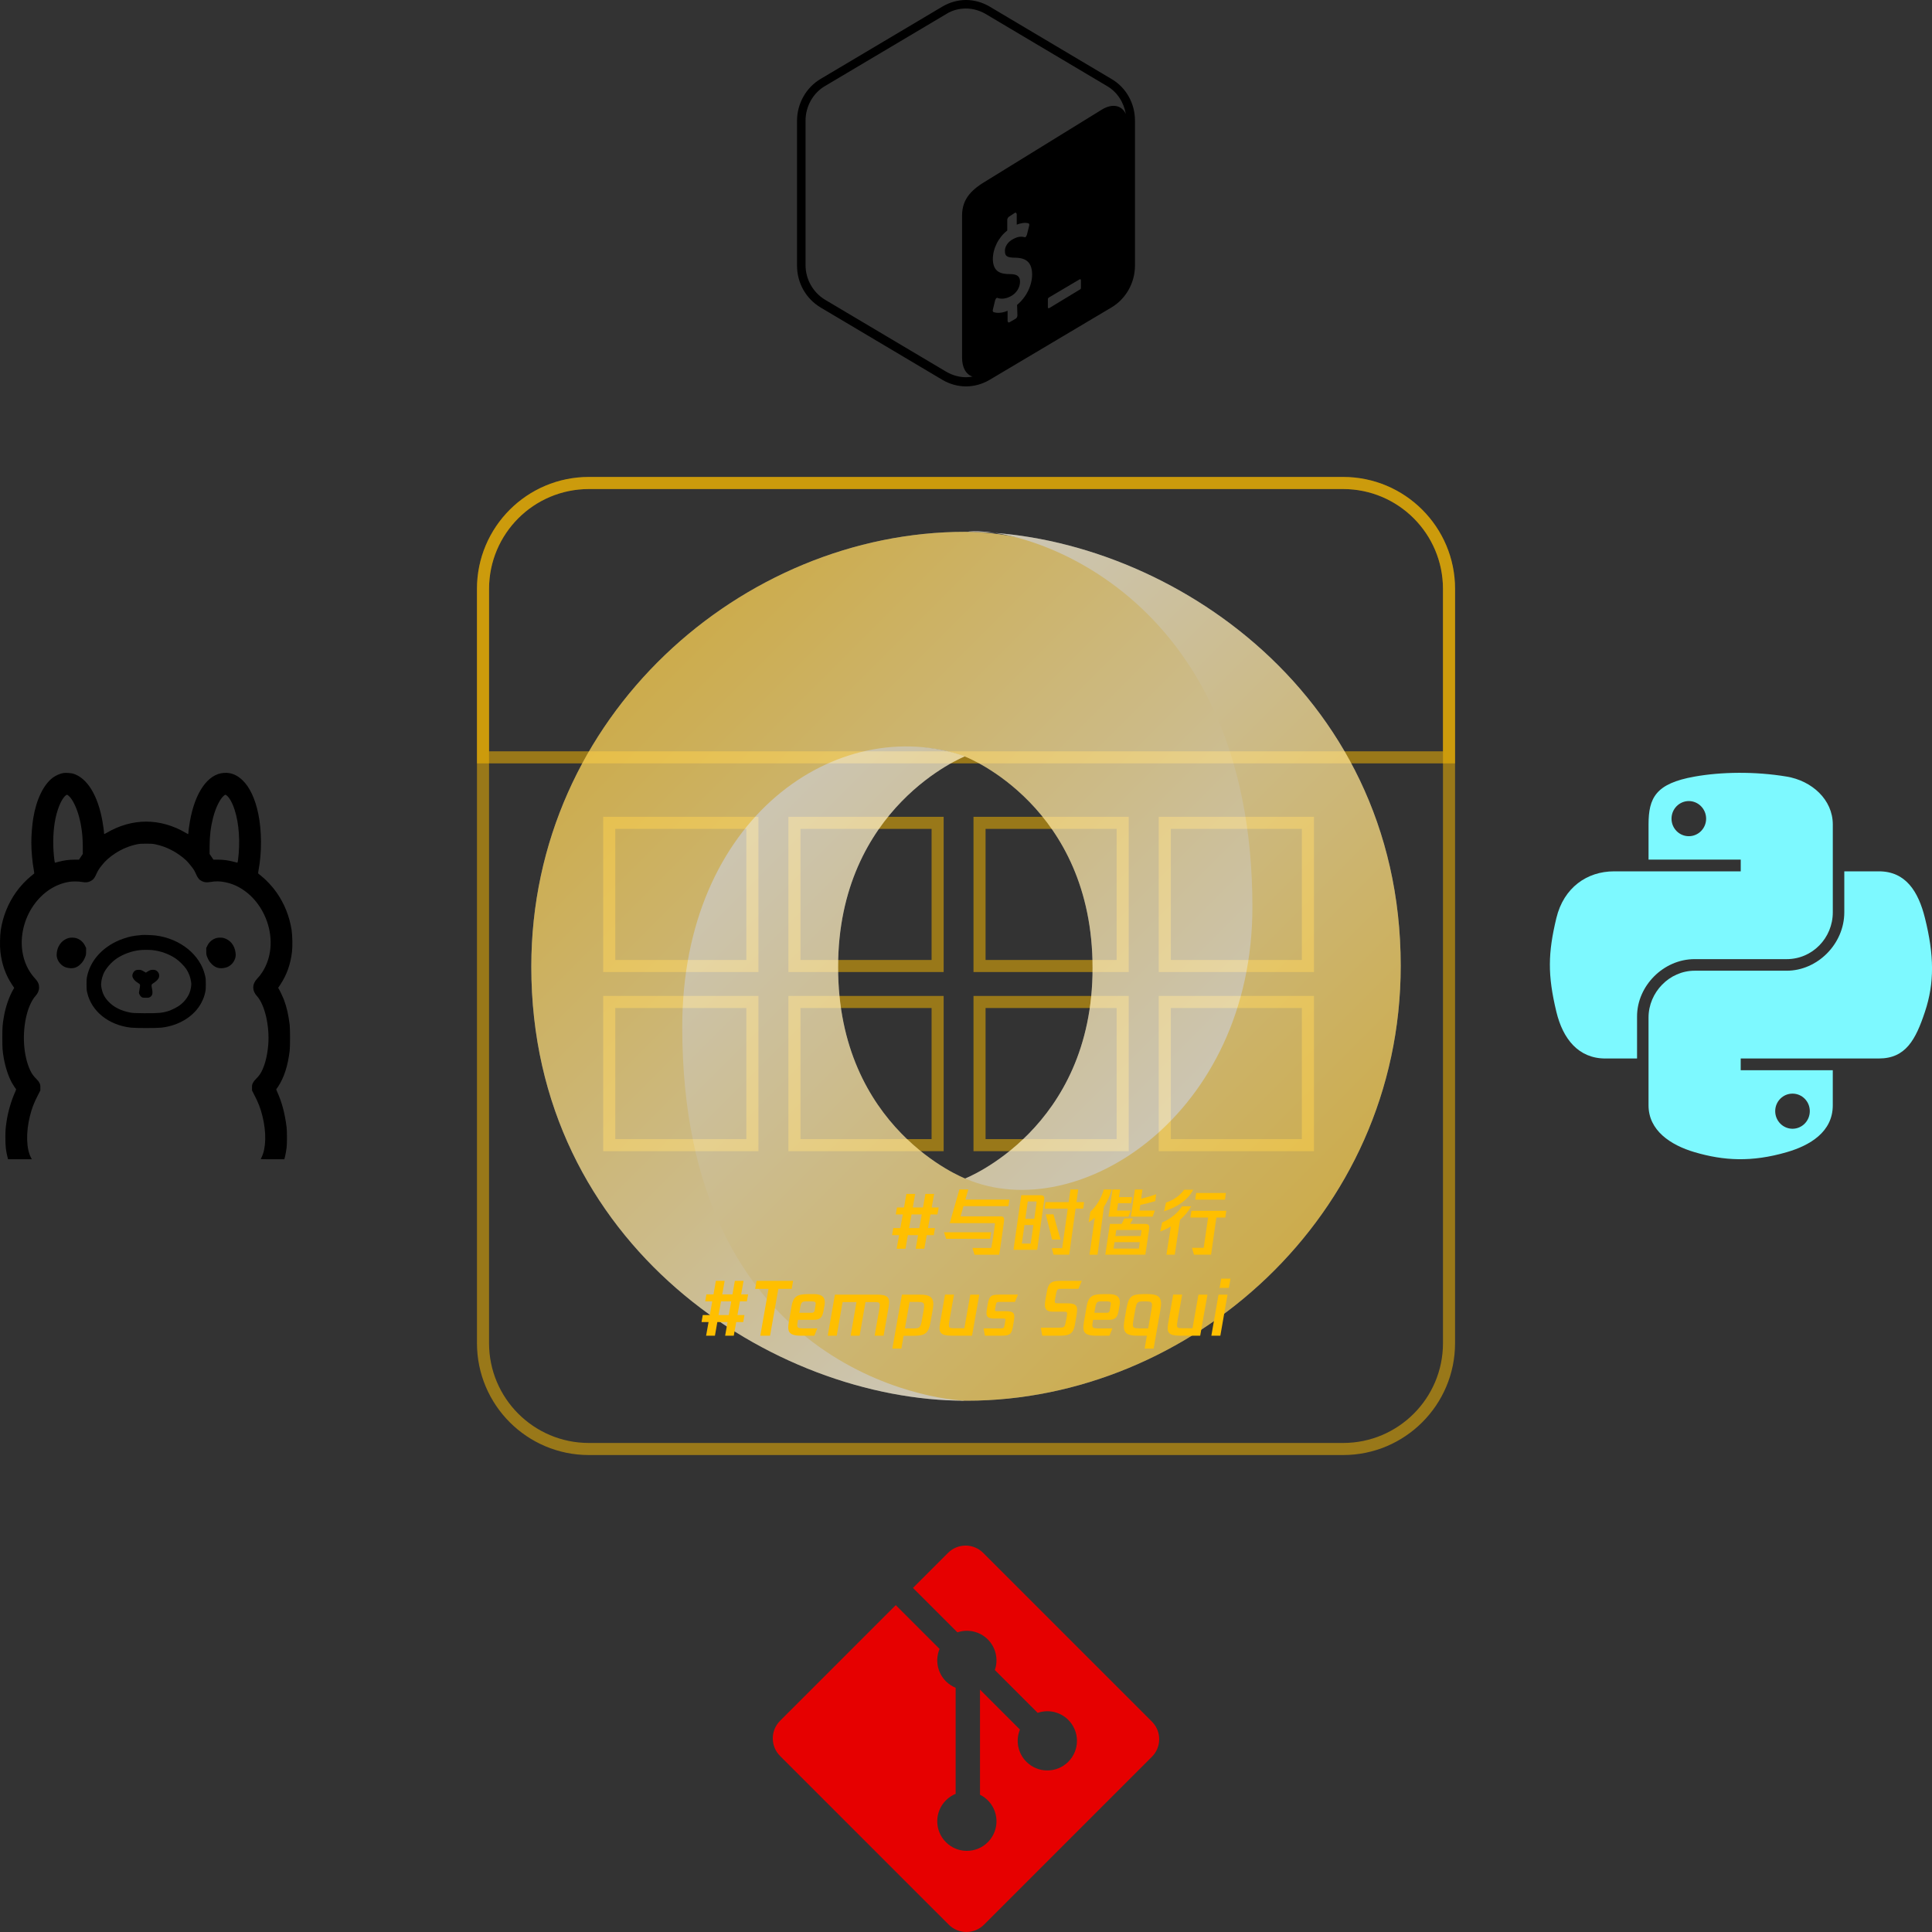<?xml version="1.0" encoding="UTF-8" standalone="no"?>
<!-- Generator: Adobe Illustrator 16.0.0, SVG Export Plug-In . SVG Version: 6.00 Build 0)  -->

<svg
   version="1.1"
   x="0px"
   y="0px"
   width="640"
   height="640"
   viewBox="0 0 640 640"
   enable-background="new 0 0 160 160"
   xml:space="preserve"
   id="svg270"
   sodipodi:docname="logo.svg"
   inkscape:version="1.2.2 (b0a8486541, 2022-12-01)"
   xmlns:inkscape="http://www.inkscape.org/namespaces/inkscape"
   xmlns:sodipodi="http://sodipodi.sourceforge.net/DTD/sodipodi-0.dtd"
   xmlns="http://www.w3.org/2000/svg"
   xmlns:svg="http://www.w3.org/2000/svg"><rect x="0" y="0" width="640" height="640" fill="#333333" stroke="none"/><defs
   id="defs274" /><sodipodi:namedview
   id="namedview272"
   pagecolor="#ffffff"
   bordercolor="#000000"
   borderopacity="0.25"
   inkscape:showpageshadow="2"
   inkscape:pageopacity="0.0"
   inkscape:pagecheckerboard="0"
   inkscape:deskcolor="#d1d1d1"
   showgrid="false"
   showguides="true"
   inkscape:zoom="1.475"
   inkscape:cx="294.57627"
   inkscape:cy="519.32203"
   inkscape:window-width="1854"
   inkscape:window-height="1131"
   inkscape:window-x="66"
   inkscape:window-y="32"
   inkscape:window-maximized="1"
   inkscape:current-layer="svg270" />
<g
   id="Command"
   transform="matrix(4,0,0,4,0.002,0)">
	<path
   d="M 92.04,6.536 81.953,0.543 C 81.355,0.19 80.678,0 80,0 79.322,0 78.644,0.19 78.047,0.543 L 67.959,6.536 c -1.193,0.705 -1.953,2.033 -1.953,3.471 v 11.987 c 0,1.437 0.732,2.738 1.953,3.471 l 10.088,5.993 C 78.644,31.811 79.322,32 80,32 c 0.678,0 1.355,-0.189 1.953,-0.542 L 92.04,25.465 c 1.193,-0.705 1.953,-2.034 1.953,-3.471 V 9.979 c 0,-1.41 -0.732,-2.738 -1.953,-3.443 z m -7.81,18.712 0.027,0.868 c 0,0.108 -0.055,0.217 -0.136,0.271 l -0.515,0.299 c -0.082,0.054 -0.137,0 -0.163,-0.108 v -0.841 c -0.435,0.189 -0.868,0.217 -1.167,0.108 -0.054,-0.027 -0.08,-0.108 -0.054,-0.19 l 0.19,-0.786 c 0.026,-0.054 0.054,-0.136 0.081,-0.163 0.026,-0.026 0.026,-0.026 0.054,-0.026 0.027,-0.027 0.055,-0.027 0.082,0 0.298,0.108 0.705,0.054 1.057,-0.136 0.488,-0.244 0.787,-0.732 0.787,-1.221 0,-0.434 -0.244,-0.623 -0.813,-0.623 -0.732,0 -1.41,-0.136 -1.438,-1.221 0,-0.895 0.461,-1.817 1.193,-2.387 v -0.867 c 0,-0.109 0.054,-0.218 0.136,-0.271 l 0.488,-0.325 c 0.081,-0.055 0.135,0 0.162,0.108 v 0.867 c 0.354,-0.135 0.678,-0.189 0.977,-0.108 0.055,0.027 0.082,0.108 0.055,0.19 l -0.19,0.759 c -0.026,0.055 -0.054,0.108 -0.081,0.163 -0.027,0.027 -0.027,0.027 -0.055,0.027 -0.028,0 -0.054,0.026 -0.081,0 -0.136,-0.027 -0.435,-0.108 -0.922,0.162 -0.516,0.271 -0.705,0.705 -0.679,1.03 0,0.407 0.218,0.516 0.896,0.516 0.922,0.027 1.329,0.435 1.356,1.356 0.002,0.948 -0.487,1.925 -1.247,2.549 z m 5.289,-1.465 c 0,0.082 0,0.163 -0.081,0.19 l -2.549,1.546 c -0.055,0.026 -0.109,0 -0.109,-0.082 v -0.65 c 0,-0.082 0.055,-0.136 0.109,-0.163 l 2.521,-1.491 c 0.055,-0.027 0.108,0 0.108,0.081 v 0.569 z m 1.762,-14.725 -9.545,5.886 c -1.194,0.705 -2.062,1.464 -2.062,2.901 v 11.77 c 0,0.867 0.353,1.41 0.868,1.573 -0.162,0.026 -0.352,0.053 -0.542,0.053 -0.569,0 -1.112,-0.163 -1.6,-0.434 L 68.312,24.814 c -0.977,-0.597 -1.6,-1.682 -1.6,-2.848 V 9.979 c 0,-1.166 0.624,-2.277 1.6,-2.847 L 78.4,1.14 c 0.488,-0.299 1.031,-0.435 1.6,-0.435 0.569,0 1.111,0.163 1.6,0.435 l 10.089,5.993 c 0.84,0.488 1.383,1.355 1.545,2.305 -0.325,-0.706 -1.085,-0.895 -1.953,-0.38 z"
   id="path155" />
</g>
<g
   id="Git"
   transform="matrix(4,0,0,4,-5.0398435e-4,-7.960875e-6)">
	<path
   fill="#e60000"
   d="M 95.396,142.575 81.424,128.604 c -0.804,-0.805 -2.107,-0.806 -2.912,-0.002 -0.001,0.001 -0.001,0.001 -0.002,0.002 l -2.901,2.901 3.68,3.68 c 0.882,-0.3 1.858,-0.072 2.518,0.587 0.662,0.663 0.889,1.647 0.582,2.533 l 3.547,3.548 c 0.887,-0.309 1.871,-0.082 2.535,0.582 0.957,0.957 0.957,2.509 0,3.467 v 0 c -0.959,0.958 -2.512,0.958 -3.47,0 -0.7,-0.7 -0.911,-1.752 -0.534,-2.667 l -3.308,-3.308 v 8.704 c 1.214,0.6 1.712,2.07 1.112,3.284 -0.119,0.24 -0.275,0.459 -0.465,0.648 -0.957,0.957 -2.51,0.957 -3.467,0 0,0 0,0 -0.001,0 -0.957,-0.958 -0.958,-2.511 0,-3.468 v -0.001 c 0.23,-0.229 0.504,-0.412 0.805,-0.536 v -8.784 c -0.301,-0.123 -0.574,-0.305 -0.805,-0.535 -0.703,-0.704 -0.911,-1.763 -0.527,-2.681 l -3.628,-3.628 -9.58,9.578 c -0.805,0.805 -0.805,2.109 0,2.914 0,0 0,0 0,0.001 l 13.973,13.972 c 0.805,0.805 2.109,0.805 2.914,0 l 13.906,-13.906 c 0.805,-0.804 0.805,-2.109 0,-2.914"
   id="path158" />
</g>
<g
   id="Ollama"
   transform="matrix(4,0,0,4,-15.576,0.02)">
	<g
   id="g171">
		<path
   d="m 9.165,64.01 c -0.299,0.048 -0.657,0.204 -0.91,0.397 -0.765,0.581 -1.357,1.815 -1.608,3.352 -0.094,0.582 -0.158,1.388 -0.158,2.004 0,0.726 0.085,1.654 0.207,2.295 0.027,0.143 0.041,0.27 0.029,0.278 -0.009,0.009 -0.122,0.101 -0.248,0.202 -0.432,0.345 -0.926,0.875 -1.266,1.36 -0.652,0.926 -1.075,1.978 -1.253,3.117 -0.068,0.45 -0.087,1.36 -0.031,1.811 0.121,1.039 0.434,1.916 0.969,2.721 l 0.175,0.26 -0.051,0.085 c -0.358,0.602 -0.664,1.473 -0.806,2.309 -0.113,0.662 -0.127,0.839 -0.127,1.726 0,0.894 0.012,1.07 0.117,1.688 0.127,0.739 0.384,1.523 0.671,2.045 0.095,0.17 0.324,0.523 0.352,0.542 0.01,0.005 -0.019,0.09 -0.062,0.188 -0.331,0.724 -0.614,1.687 -0.73,2.497 -0.083,0.557 -0.095,0.735 -0.095,1.321 0,0.747 0.042,1.109 0.198,1.705 L 4.561,96 H 5.544 6.529 L 6.466,95.879 C 6.069,95.144 6.031,93.778 6.373,92.416 6.529,91.786 6.707,91.324 7.037,90.688 L 7.235,90.302 V 90.065 C 7.235,89.845 7.23,89.82 7.159,89.675 7.103,89.564 7.03,89.47 6.899,89.341 6.676,89.125 6.515,88.898 6.386,88.617 5.822,87.39 5.711,85.568 6.109,84.015 6.274,83.367 6.547,82.79 6.835,82.476 7.03,82.259 7.132,82.018 7.132,81.768 7.132,81.508 7.04,81.294 6.833,81.072 6.24,80.438 5.875,79.666 5.744,78.767 5.557,77.488 5.895,76.093 6.663,74.988 c 0.751,-1.084 1.806,-1.78 2.984,-1.967 0.264,-0.043 0.758,-0.036 1.033,0.014 0.302,0.053 0.49,0.037 0.683,-0.055 0.239,-0.112 0.358,-0.253 0.499,-0.574 0.124,-0.287 0.22,-0.443 0.479,-0.768 0.313,-0.389 0.613,-0.652 1.096,-0.972 0.552,-0.361 1.179,-0.623 1.804,-0.749 0.228,-0.046 0.333,-0.053 0.759,-0.053 0.425,0 0.531,0.007 0.758,0.053 0.917,0.186 1.827,0.659 2.553,1.33 0.156,0.145 0.531,0.609 0.65,0.802 0.046,0.076 0.127,0.237 0.177,0.356 0.141,0.321 0.26,0.462 0.499,0.574 0.186,0.089 0.381,0.107 0.671,0.06 0.457,-0.078 0.809,-0.071 1.257,0.021 1.525,0.308 2.854,1.564 3.441,3.249 0.513,1.478 0.368,3.023 -0.395,4.204 -0.129,0.2 -0.257,0.36 -0.443,0.559 -0.402,0.43 -0.402,0.963 -0.003,1.403 0.657,0.719 1.068,2.488 0.944,4.048 -0.083,1.029 -0.347,1.951 -0.71,2.473 -0.064,0.092 -0.197,0.248 -0.299,0.345 -0.13,0.129 -0.204,0.223 -0.259,0.333 -0.071,0.145 -0.076,0.17 -0.076,0.391 v 0.237 l 0.197,0.386 c 0.331,0.636 0.508,1.098 0.664,1.728 0.338,1.344 0.308,2.682 -0.078,3.441 -0.032,0.064 -0.06,0.124 -0.06,0.131 0,0.007 0.44,0.012 0.978,0.012 h 0.974 l 0.026,-0.099 c 0.014,-0.054 0.036,-0.134 0.047,-0.18 0.026,-0.101 0.076,-0.399 0.117,-0.687 0.039,-0.29 0.039,-1.356 0,-1.678 -0.146,-1.167 -0.392,-2.093 -0.794,-2.969 -0.044,-0.099 -0.071,-0.184 -0.063,-0.188 0.012,-0.007 0.076,-0.1 0.145,-0.202 0.501,-0.759 0.809,-1.712 0.965,-2.971 0.042,-0.348 0.042,-1.839 0,-2.172 -0.11,-0.859 -0.243,-1.442 -0.464,-2.033 -0.092,-0.246 -0.335,-0.765 -0.438,-0.933 l -0.051,-0.085 0.175,-0.26 c 0.535,-0.805 0.848,-1.682 0.97,-2.721 0.055,-0.45 0.036,-1.359 -0.032,-1.81 -0.18,-1.143 -0.6,-2.19 -1.252,-3.118 -0.34,-0.484 -0.835,-1.016 -1.267,-1.36 -0.126,-0.101 -0.239,-0.192 -0.248,-0.202 -0.012,-0.009 0.003,-0.136 0.03,-0.277 0.277,-1.45 0.269,-3.259 -0.023,-4.672 -0.253,-1.23 -0.712,-2.21 -1.305,-2.774 -0.474,-0.45 -0.956,-0.644 -1.535,-0.606 -1.328,0.078 -2.399,1.605 -2.821,4.014 -0.069,0.388 -0.129,0.843 -0.129,0.967 0,0.048 -0.01,0.087 -0.021,0.087 -0.012,0 -0.102,-0.046 -0.198,-0.104 -1.024,-0.606 -2.164,-0.93 -3.274,-0.93 -1.109,0 -2.249,0.323 -3.273,0.93 -0.097,0.058 -0.187,0.104 -0.197,0.104 -0.012,0 -0.021,-0.039 -0.021,-0.087 0,-0.129 -0.062,-0.598 -0.129,-0.967 C 11.997,65.855 11.116,64.423 9.947,64.063 9.785,64.017 9.328,63.984 9.165,64.01 Z m 0.391,1.87 c 0.331,0.262 0.698,1.011 0.91,1.85 0.038,0.151 0.08,0.326 0.092,0.391 0.009,0.063 0.034,0.202 0.055,0.31 0.09,0.487 0.131,1.014 0.136,1.654 l 0.002,0.632 -0.158,0.234 -0.158,0.237 h -0.37 c -0.432,0 -0.861,0.055 -1.272,0.165 C 8.646,71.39 8.503,71.426 8.476,71.434 8.432,71.443 8.425,71.429 8.4,71.241 8.265,70.219 8.272,69.086 8.421,68.143 8.586,67.093 8.972,66.142 9.349,65.862 9.437,65.795 9.452,65.797 9.556,65.88 Z m 13.1,-0.016 c 0.228,0.167 0.479,0.613 0.664,1.183 0.375,1.14 0.48,2.704 0.283,4.193 -0.025,0.188 -0.033,0.202 -0.076,0.193 -0.027,-0.008 -0.17,-0.044 -0.317,-0.081 -0.411,-0.11 -0.841,-0.165 -1.272,-0.165 h -0.371 l -0.158,-0.237 -0.158,-0.234 0.002,-0.632 c 0.005,-0.891 0.088,-1.587 0.285,-2.361 0.21,-0.832 0.58,-1.581 0.908,-1.843 0.103,-0.083 0.118,-0.085 0.21,-0.016 z"
   id="path161" />
		<path
   d="m 15.644,77.428 c -0.498,0.048 -0.634,0.066 -0.873,0.114 -0.388,0.081 -0.907,0.26 -1.269,0.437 -1.254,0.613 -2.118,1.636 -2.382,2.819 -0.053,0.234 -0.06,0.313 -0.06,0.707 0,0.392 0.007,0.476 0.057,0.699 0.352,1.546 1.776,2.688 3.619,2.896 0.399,0.044 2.128,0.044 2.527,0 1.479,-0.167 2.753,-0.97 3.324,-2.095 0.151,-0.301 0.226,-0.497 0.295,-0.802 0.05,-0.224 0.057,-0.308 0.057,-0.699 0,-0.395 -0.007,-0.473 -0.06,-0.707 -0.384,-1.719 -2.052,-3.072 -4.097,-3.329 -0.264,-0.031 -0.964,-0.059 -1.138,-0.04 z m 0.86,1.249 c 0.682,0.074 1.369,0.317 1.921,0.686 0.296,0.197 0.714,0.61 0.894,0.882 0.221,0.336 0.347,0.678 0.404,1.094 0.025,0.19 0.011,0.336 -0.058,0.644 -0.108,0.459 -0.443,0.939 -0.896,1.274 -0.212,0.154 -0.651,0.377 -0.919,0.464 -0.511,0.163 -0.844,0.193 -2.034,0.185 -0.776,-0.008 -0.915,-0.015 -1.138,-0.056 -0.761,-0.143 -1.362,-0.445 -1.799,-0.907 -0.354,-0.372 -0.515,-0.712 -0.602,-1.262 -0.039,-0.255 0.034,-0.678 0.184,-1.034 0.182,-0.434 0.65,-0.974 1.114,-1.284 0.537,-0.358 1.245,-0.613 1.896,-0.682 0.251,-0.029 0.781,-0.029 1.033,-0.004 z"
   id="path163" />
		<path
   d="m 15.122,80.354 c -0.175,0.094 -0.297,0.333 -0.26,0.51 0.042,0.19 0.209,0.384 0.472,0.542 0.14,0.085 0.148,0.097 0.156,0.182 0.004,0.051 -0.014,0.196 -0.039,0.325 -0.027,0.126 -0.049,0.259 -0.049,0.296 0.003,0.099 0.095,0.259 0.191,0.338 0.085,0.068 0.101,0.071 0.34,0.078 0.218,0.007 0.265,0.002 0.352,-0.039 0.226,-0.11 0.282,-0.313 0.2,-0.701 -0.069,-0.323 -0.056,-0.374 0.117,-0.474 0.182,-0.105 0.375,-0.291 0.432,-0.418 0.11,-0.241 0.01,-0.515 -0.234,-0.641 -0.06,-0.03 -0.133,-0.044 -0.241,-0.044 -0.168,0 -0.276,0.039 -0.474,0.165 l -0.112,0.071 -0.071,-0.043 c -0.292,-0.172 -0.345,-0.193 -0.521,-0.191 -0.128,0.001 -0.196,0.012 -0.259,0.044 z"
   id="path165" />
		<path
   d="m 9.544,77.687 c -0.406,0.129 -0.71,0.428 -0.866,0.853 -0.075,0.202 -0.112,0.521 -0.08,0.694 0.075,0.411 0.413,0.785 0.797,0.889 0.482,0.127 0.844,0.044 1.162,-0.273 0.187,-0.182 0.288,-0.34 0.389,-0.598 0.073,-0.181 0.078,-0.213 0.078,-0.471 L 11.026,78.506 10.93,78.308 C 10.776,77.995 10.497,77.764 10.176,77.679 9.994,77.632 9.702,77.634 9.544,77.687 Z"
   id="path167" />
		<path
   d="m 21.815,77.68 c -0.314,0.086 -0.596,0.319 -0.745,0.628 l -0.096,0.197 0.002,0.276 c 0,0.257 0.005,0.289 0.078,0.471 0.101,0.257 0.202,0.416 0.389,0.598 0.319,0.316 0.68,0.399 1.162,0.273 0.278,-0.073 0.557,-0.308 0.689,-0.581 0.115,-0.232 0.143,-0.4 0.105,-0.664 -0.084,-0.604 -0.438,-1.043 -0.965,-1.197 -0.152,-0.047 -0.452,-0.047 -0.619,-10e-4 z"
   id="path169" />
	</g>
</g>
<g
   id="Python"
   transform="matrix(4,0,0,4,0.712,0.005)">
	<path
   id="path1948"
   fill="#7df9ff"
   d="m 143.812,64 c -1.306,0.006 -2.552,0.117 -3.647,0.312 -3.231,0.57 -3.818,1.765 -3.818,3.968 v 2.91 h 7.635 v 0.97 h -7.635 -2.864 c -2.219,0 -4.161,1.333 -4.77,3.871 -0.7,2.908 -0.731,4.722 0,7.758 0.542,2.261 1.839,3.87 4.058,3.87 h 2.625 v -3.487 c 0,-2.52 2.18,-4.742 4.77,-4.742 h 7.625 c 2.122,0 3.816,-1.748 3.816,-3.879 v -7.27 c 0,-2.069 -1.744,-3.623 -3.816,-3.968 -1.314,-0.22 -2.675,-0.319 -3.979,-0.313 z m -4.129,2.34 c 0.788,0 1.433,0.655 1.433,1.459 0,0.802 -0.645,1.45 -1.433,1.45 -0.792,0 -1.433,-0.648 -1.433,-1.45 0,-0.804 0.641,-1.459 1.433,-1.459 z" />
	<path
   id="path1950"
   fill="#7df9ff"
   d="m 152.559,72.159 v 3.39 c 0,2.628 -2.229,4.84 -4.77,4.84 h -7.626 c -2.089,0 -3.817,1.789 -3.817,3.879 v 7.27 c 0,2.069 1.799,3.286 3.817,3.88 2.417,0.711 4.733,0.839 7.626,0 1.922,-0.557 3.816,-1.677 3.816,-3.88 v -2.909 h -7.625 v -0.971 h 7.625 3.817 c 2.219,0 3.046,-1.547 3.817,-3.87 0.797,-2.391 0.764,-4.69 0,-7.758 -0.548,-2.208 -1.596,-3.871 -3.817,-3.871 z m -4.289,18.409 c 0.791,0 1.432,0.648 1.432,1.45 0,0.805 -0.641,1.459 -1.432,1.459 -0.789,0 -1.433,-0.654 -1.433,-1.459 0,-0.801 0.643,-1.45 1.433,-1.45 z" />
</g>
<g
   id="Calendar"
   transform="matrix(4,0,0,4,0.002,-1.185e-5)">
	<path
   opacity="0.5"
   fill="none"
   stroke="#ffbf00"
   stroke-miterlimit="10"
   d="M 111.233,120 H 48.766 C 43.926,120 40,116.073 40,111.233 V 48.768 C 40,43.926 43.926,40 48.766,40 h 62.468 c 4.838,0 8.767,3.926 8.767,8.768 v 62.466 c 0,4.839 -3.929,8.766 -8.768,8.766 z"
   id="path177" />
	<path
   opacity="0.5"
   fill="none"
   stroke="#ffbf00"
   stroke-miterlimit="10"
   d="M 111.233,40 H 48.766 C 43.926,40 40,43.926 40,48.768 v 13.953 h 80.001 V 48.768 c 0,-4.842 -3.929,-8.768 -8.768,-8.768 z"
   id="path179" />
	<rect
   x="50.453"
   y="68.145"
   opacity="0.5"
   fill="none"
   stroke="#ffbf00"
   stroke-miterlimit="10"
   width="11.856"
   height="11.855"
   id="rect181" />
	<rect
   x="65.793"
   y="68.145"
   opacity="0.5"
   fill="none"
   stroke="#ffbf00"
   stroke-miterlimit="10"
   width="11.856"
   height="11.855"
   id="rect183" />
	<rect
   x="81.12"
   y="68.145"
   opacity="0.5"
   fill="none"
   stroke="#ffbf00"
   stroke-miterlimit="10"
   width="11.856"
   height="11.855"
   id="rect185" />
	<rect
   x="96.461"
   y="68.145"
   opacity="0.5"
   fill="none"
   stroke="#ffbf00"
   stroke-miterlimit="10"
   width="11.854"
   height="11.855"
   id="rect187" />
	<rect
   x="50.453"
   y="82.98"
   opacity="0.5"
   fill="none"
   stroke="#ffbf00"
   stroke-miterlimit="10"
   width="11.856"
   height="11.856"
   id="rect189" />
	<rect
   x="65.793"
   y="82.98"
   opacity="0.5"
   fill="none"
   stroke="#ffbf00"
   stroke-miterlimit="10"
   width="11.856"
   height="11.856"
   id="rect191" />
	<rect
   x="81.12"
   y="82.98"
   opacity="0.5"
   fill="none"
   stroke="#ffbf00"
   stroke-miterlimit="10"
   width="11.856"
   height="11.856"
   id="rect193" />
	<rect
   x="96.461"
   y="82.98"
   opacity="0.5"
   fill="none"
   stroke="#ffbf00"
   stroke-miterlimit="10"
   width="11.854"
   height="11.856"
   id="rect195" />
</g>
<g
   id="JSON"
   transform="matrix(4,0,0,4,0.004,-1.185e-5)">
	<g
   opacity="0.5"
   id="g202">
		<path
   fill="#ffffff"
   d="M 79.939,97.594 C 95.868,119.311 111.457,91.532 111.435,74.831 111.407,55.082 91.391,44.045 79.927,44.045 61.524,44.044 44,59.252 44,80.06 44,103.189 64.088,116 79.926,116 76.342,115.484 64.399,112.924 64.238,85.414 64.13,66.808 70.307,59.375 79.9,62.645 c 0.215,0.08 10.582,4.169 10.582,17.528 -0.001,13.304 -10.543,17.421 -10.543,17.421 z"
   id="path198" />
		<path
   fill="#ffffff"
   d="M 79.92,62.63 C 69.395,59.002 56.5,67.678 56.5,85.054 56.5,113.425 77.525,116 80.074,116 98.476,116 116,100.792 116,79.984 116,56.856 95.911,44.045 80.074,44.045 c 4.386,-0.608 23.644,4.747 23.644,31.066 0,17.165 -14.379,26.507 -23.73,22.514 C 79.772,97.547 69.406,93.456 69.406,80.098 69.405,66.796 79.92,62.63 79.92,62.63 Z"
   id="path200" />
	</g>
	<g
   opacity="0.5"
   id="g218">
		
			<linearGradient
   id="SVGID_1_"
   gradientUnits="userSpaceOnUse"
   x1="-643.535"
   y1="-308.118"
   x2="-592.751"
   y2="-358.91"
   gradientTransform="matrix(0.999,0,0,-0.999,696.764,-252.419)">
			<stop
   offset="0"
   style="stop-color:#FFBF00"
   id="stop204" />
			<stop
   offset="1"
   style="stop-color:#FFFFFF"
   id="stop206" />
		</linearGradient>
		<path
   fill="url(#SVGID_1_)"
   d="M 79.939,97.594 C 95.868,119.311 111.457,91.532 111.435,74.831 111.407,55.082 91.391,44.045 79.927,44.045 61.524,44.044 44,59.252 44,80.06 44,103.189 64.088,116 79.926,116 76.342,115.484 64.399,112.924 64.238,85.414 64.13,66.808 70.307,59.375 79.9,62.645 c 0.215,0.08 10.582,4.169 10.582,17.528 -0.001,13.304 -10.543,17.421 -10.543,17.421 z"
   id="path209"
   style="fill:url(#SVGID_1_)" />
		
			<linearGradient
   id="SVGID_2_"
   gradientUnits="userSpaceOnUse"
   x1="-590.452"
   y1="-356.608"
   x2="-641.236"
   y2="-305.82"
   gradientTransform="matrix(0.999,0,0,-0.999,696.764,-252.419)">
			<stop
   offset="0"
   style="stop-color:#FFBF00"
   id="stop211" />
			<stop
   offset="1"
   style="stop-color:#FFFFFF"
   id="stop213" />
		</linearGradient>
		<path
   fill="url(#SVGID_2_)"
   d="M 79.92,62.63 C 69.395,59.002 56.5,67.678 56.5,85.054 56.5,113.425 77.525,116 80.074,116 98.476,116 116,100.792 116,79.984 116,56.856 95.911,44.045 80.074,44.045 c 4.386,-0.608 23.644,4.747 23.644,31.066 0,17.165 -14.379,26.507 -23.73,22.514 C 79.772,97.547 69.406,93.456 69.406,80.098 69.405,66.796 79.92,62.63 79.92,62.63 Z"
   id="path216"
   style="fill:url(#SVGID_2_)" />
	</g>
</g>
<g
   id="Text"
   transform="matrix(4,0,0,4,-24.384,-1.185e-5)">
	<g
   id="g255">
		<path
   fill="#ffbf00"
   d="m 83.73,100.572 h -0.576 l -0.205,1.134 h 0.576 l -0.096,0.582 h -0.582 l -0.203,1.128 H 81.93 l 0.198,-1.128 h -0.847 l -0.197,1.128 h -0.732 l 0.204,-1.128 h -0.582 l 0.102,-0.582 h 0.582 l 0.204,-1.134 H 80.28 l 0.096,-0.576 h 0.588 l 0.198,-1.122 h 0.726 l -0.198,1.122 h 0.846 l 0.199,-1.122 h 0.72 l -0.198,1.122 h 0.576 z m -1.5,1.134 0.203,-1.134 h -0.846 l -0.204,1.134 z"
   id="path221" />
		<path
   fill="#ffbf00"
   d="m 88.176,102.049 -0.084,0.545 h -3.643 l -0.174,-0.545 z m 1.433,-2.16 h -3.72 l -0.245,0.846 h 3.317 c 0.124,0 0.207,0.031 0.249,0.096 0.042,0.065 0.053,0.174 0.033,0.33 -0.172,1.268 -0.305,2.184 -0.396,2.748 h -2.046 l -0.174,-0.559 h 1.56 c 0.024,-0.115 0.055,-0.277 0.09,-0.485 0.037,-0.208 0.074,-0.452 0.114,-0.731 0.04,-0.281 0.074,-0.535 0.103,-0.763 0,-0.012 -0.002,-0.028 -0.004,-0.048 -0.002,-0.02 -0.022,-0.03 -0.063,-0.03 H 84.75 l 0.798,-2.784 h 0.737 l -0.239,0.834 h 3.647 z"
   id="path223" />
		<path
   fill="#ffbf00"
   d="m 92.201,98.982 c 0.093,0 0.17,0.009 0.231,0.027 0.062,0.018 0.104,0.056 0.13,0.113 0.023,0.059 0.023,0.172 0,0.34 l -0.57,4.043 h -1.963 l 0.643,-4.523 z m -1.481,4.008 h 0.738 l 0.222,-1.536 h -0.744 z m 1.158,-3.492 h -0.666 l -0.204,1.439 h 0.744 l 0.191,-1.355 c 0.004,-0.031 0.002,-0.054 -0.009,-0.066 -0.009,-0.012 -0.028,-0.018 -0.056,-0.018 z m 3.996,0.055 -0.072,0.539 h -0.63 l -0.527,3.816 h -1.297 l -0.145,-0.54 h 0.859 l 0.461,-3.276 h -1.92 l 0.072,-0.539 h 1.926 l 0.145,-1.045 h 0.642 l -0.144,1.045 z m -1.944,3.101 h -0.708 c -0.06,-0.275 -0.157,-0.678 -0.294,-1.203 -0.136,-0.525 -0.212,-0.82 -0.229,-0.885 h 0.643 c 0.132,0.512 0.328,1.208 0.588,2.088 z"
   id="path225" />
		<path
   fill="#ffbf00"
   d="m 98.16,98.508 c -0.064,0.232 -0.15,0.475 -0.258,0.727 -0.108,0.252 -0.236,0.49 -0.385,0.714 l -0.527,3.96 h -0.666 l 0.438,-3.066 c -0.031,0.028 -0.091,0.078 -0.177,0.147 -0.087,0.069 -0.197,0.151 -0.333,0.243 l 0.145,-0.883 c 0.111,-0.1 0.223,-0.217 0.336,-0.354 0.111,-0.136 0.217,-0.283 0.314,-0.443 0.097,-0.16 0.188,-0.33 0.268,-0.508 0.079,-0.178 0.144,-0.357 0.191,-0.537 z m 2.73,2.85 c 0.181,0 0.293,0.032 0.339,0.099 0.047,0.066 0.055,0.191 0.027,0.375 l -0.307,2.076 h -3.317 l 0.384,-2.55 h 0.967 c 0.016,-0.028 0.043,-0.08 0.084,-0.156 0.039,-0.075 0.086,-0.174 0.137,-0.294 h 0.732 c -0.072,0.148 -0.156,0.298 -0.252,0.45 z m -1.344,-0.6 h -1.649 l 0.336,-2.25 h 0.629 l -0.096,0.631 h 1.086 l -0.078,0.504 h -1.086 l -0.09,0.611 h 1.141 z m -1.236,2.646 h 2.101 l 0.078,-0.534 h -2.094 z m 2.316,-1.452 c 0.004,-0.032 10e-4,-0.055 -0.009,-0.069 -0.01,-0.014 -0.029,-0.021 -0.058,-0.021 h -2.016 l -0.078,0.504 h 2.101 z m 1.145,-2.483 c -0.455,0.135 -0.869,0.242 -1.242,0.317 l -0.065,0.468 h 1.272 l -0.187,0.504 h -1.794 l 0.33,-2.25 h 0.624 l -0.108,0.762 c 0.232,-0.055 0.459,-0.116 0.682,-0.182 0.222,-0.066 0.408,-0.13 0.561,-0.189 z"
   id="path227" />
		<path
   fill="#ffbf00"
   d="m 104.736,99.906 c -0.209,0.396 -0.515,0.768 -0.918,1.115 l -0.433,2.887 h -0.69 l 0.367,-2.34 c -0.137,0.084 -0.283,0.163 -0.441,0.236 -0.158,0.074 -0.305,0.136 -0.441,0.184 l 0.162,-0.75 c 0.336,-0.137 0.654,-0.327 0.954,-0.573 0.3,-0.245 0.528,-0.499 0.685,-0.759 z m 0.174,-1.374 c -0.108,0.208 -0.246,0.403 -0.411,0.588 -0.166,0.185 -0.354,0.351 -0.564,0.501 -0.21,0.15 -0.437,0.283 -0.681,0.398 -0.244,0.117 -0.496,0.215 -0.756,0.295 l 0.162,-0.721 c 0.184,-0.056 0.375,-0.139 0.572,-0.248 0.198,-0.11 0.379,-0.238 0.541,-0.385 0.161,-0.146 0.288,-0.289 0.381,-0.429 h 0.756 z m 2.742,1.739 -0.084,0.559 h -0.738 l -0.438,3.078 h -1.416 l -0.168,-0.57 h 0.972 l 0.367,-2.508 h -1.471 l 0.09,-0.559 z m -0.031,-1.474 -0.077,0.557 h -2.466 l 0.084,-0.557 z"
   id="path229" />
		<path
   fill="#ffbf00"
   d="m 67.95,107.772 h -0.576 l -0.204,1.134 h 0.576 l -0.096,0.582 h -0.582 l -0.204,1.128 H 66.15 l 0.198,-1.128 h -0.846 l -0.198,1.128 h -0.732 l 0.204,-1.128 h -0.582 l 0.102,-0.582 h 0.582 l 0.204,-1.134 H 64.5 l 0.096,-0.576 h 0.588 l 0.198,-1.122 h 0.726 l -0.198,1.122 h 0.846 l 0.198,-1.122 h 0.72 l -0.198,1.122 h 0.576 z m -1.5,1.134 0.204,-1.134 h -0.846 l -0.204,1.134 z"
   id="path231" />
		<path
   fill="#ffbf00"
   d="m 71.778,106.074 -0.12,0.666 h -1.104 l -0.684,3.876 h -0.81 l 0.684,-3.876 h -1.11 l 0.12,-0.666 z"
   id="path233" />
		<path
   fill="#ffbf00"
   d="m 73.434,107.172 c 0.244,0 0.434,0.025 0.57,0.076 0.136,0.049 0.236,0.123 0.3,0.221 0.064,0.099 0.096,0.224 0.096,0.375 0,0.093 -0.008,0.181 -0.024,0.265 l -0.084,0.474 c -0.048,0.269 -0.13,0.455 -0.246,0.562 -0.116,0.106 -0.298,0.159 -0.546,0.159 h -1.32 l -0.03,0.186 c -0.021,0.112 -0.03,0.2 -0.03,0.264 0,0.101 0.032,0.168 0.096,0.205 0.064,0.035 0.184,0.053 0.36,0.053 h 1.206 l -0.246,0.606 h -1.104 c -0.144,0 -0.282,-0.009 -0.414,-0.026 -0.132,-0.019 -0.245,-0.051 -0.339,-0.097 -0.094,-0.046 -0.168,-0.112 -0.222,-0.2 -0.054,-0.088 -0.081,-0.209 -0.081,-0.36 0,-0.112 0.014,-0.253 0.042,-0.421 l 0.234,-1.344 c 0.04,-0.231 0.101,-0.42 0.183,-0.563 0.082,-0.143 0.207,-0.252 0.375,-0.324 0.168,-0.071 0.44,-0.108 0.816,-0.108 h 0.408 z m 0.198,0.936 c 0.012,-0.071 0.018,-0.124 0.018,-0.155 0,-0.068 -0.026,-0.115 -0.078,-0.142 -0.052,-0.026 -0.148,-0.039 -0.288,-0.039 h -0.426 c -0.112,0 -0.199,0.012 -0.261,0.036 -0.062,0.023 -0.109,0.068 -0.141,0.135 -0.032,0.066 -0.056,0.141 -0.072,0.225 l -0.096,0.553 h 1.02 c 0.08,0 0.14,-0.018 0.18,-0.051 0.04,-0.035 0.066,-0.092 0.078,-0.172 z"
   id="path235" />
		<path
   fill="#ffbf00"
   d="m 78.72,107.215 c 0.236,0 0.426,0.018 0.57,0.054 0.144,0.036 0.253,0.097 0.327,0.183 0.074,0.086 0.111,0.211 0.111,0.375 0,0.028 -0.003,0.084 -0.009,0.165 -0.006,0.082 -0.035,0.271 -0.087,0.567 l -0.36,2.058 h -0.744 l 0.366,-2.058 c 0.04,-0.225 0.06,-0.383 0.06,-0.475 0,-0.1 -0.026,-0.166 -0.078,-0.201 -0.052,-0.033 -0.15,-0.051 -0.294,-0.051 h -0.81 l -0.486,2.784 h -0.744 l 0.486,-2.784 h -1.152 l -0.486,2.784 h -0.744 l 0.594,-3.401 z"
   id="path237" />
		<path
   fill="#ffbf00"
   d="m 82.308,107.215 c 0.384,0 0.659,0.06 0.827,0.18 0.169,0.12 0.253,0.322 0.253,0.605 0,0.133 -0.026,0.347 -0.078,0.643 l -0.144,0.804 c -0.064,0.368 -0.147,0.628 -0.25,0.78 -0.102,0.152 -0.24,0.256 -0.414,0.313 -0.174,0.055 -0.418,0.084 -0.734,0.084 h -0.84 l -0.186,1.062 h -0.744 l 0.792,-4.47 h 1.518 z m 0.257,1.428 c 0.044,-0.236 0.065,-0.408 0.065,-0.516 0,-0.125 -0.037,-0.207 -0.11,-0.246 -0.074,-0.041 -0.211,-0.061 -0.411,-0.061 h -0.684 l -0.391,2.196 h 0.774 c 0.208,0 0.353,-0.037 0.433,-0.111 0.079,-0.073 0.139,-0.228 0.18,-0.459 z"
   id="path239" />
		<path
   fill="#ffbf00"
   d="m 86.453,107.215 h 0.744 l -0.6,3.401 H 84.91 c -0.235,0 -0.426,-0.018 -0.569,-0.054 -0.145,-0.036 -0.254,-0.098 -0.328,-0.184 -0.073,-0.086 -0.11,-0.211 -0.11,-0.375 0,-0.027 0.003,-0.082 0.009,-0.164 0.006,-0.082 0.035,-0.271 0.088,-0.567 l 0.359,-2.058 h 0.744 l -0.366,2.058 c -0.04,0.224 -0.06,0.382 -0.06,0.474 0,0.101 0.025,0.168 0.078,0.201 0.051,0.034 0.149,0.051 0.293,0.051 h 0.912 z"
   id="path241" />
		<path
   fill="#ffbf00"
   d="m 87.66,110.616 -0.108,-0.606 h 1.422 c 0.116,0 0.192,-0.016 0.231,-0.047 0.037,-0.032 0.066,-0.106 0.086,-0.223 l 0.055,-0.318 c 0.012,-0.06 0.018,-0.105 0.018,-0.138 0,-0.016 -0.006,-0.034 -0.018,-0.057 -0.012,-0.023 -0.066,-0.033 -0.162,-0.033 h -0.689 c -0.261,0 -0.442,-0.032 -0.547,-0.096 -0.104,-0.063 -0.156,-0.181 -0.156,-0.349 0,-0.111 0.021,-0.277 0.061,-0.498 l 0.048,-0.27 c 0.032,-0.176 0.066,-0.309 0.103,-0.396 0.035,-0.088 0.082,-0.158 0.138,-0.213 0.056,-0.054 0.136,-0.094 0.24,-0.119 0.104,-0.026 0.27,-0.039 0.497,-0.039 h 1.519 l -0.252,0.605 h -1.267 c -0.115,0 -0.192,0.016 -0.23,0.048 -0.038,0.032 -0.066,0.106 -0.087,0.222 l -0.048,0.271 c -0.012,0.06 -0.018,0.106 -0.018,0.138 0,0.017 0.006,0.035 0.018,0.057 0.012,0.023 0.066,0.033 0.162,0.033 h 0.72 c 0.261,0 0.442,0.033 0.546,0.097 0.104,0.064 0.156,0.18 0.156,0.348 0,0.112 -0.02,0.278 -0.061,0.498 l -0.065,0.378 c -0.028,0.16 -0.063,0.286 -0.104,0.379 -0.043,0.092 -0.095,0.158 -0.156,0.2 -0.063,0.042 -0.141,0.074 -0.237,0.097 -0.097,0.021 -0.263,0.032 -0.498,0.032 H 87.66 Z"
   id="path243" />
		<path
   fill="#ffbf00"
   d="m 92.412,110.616 -0.121,-0.666 h 1.531 c 0.155,0 0.26,-0.011 0.314,-0.032 0.054,-0.022 0.096,-0.059 0.126,-0.108 0.03,-0.049 0.062,-0.157 0.093,-0.321 l 0.061,-0.313 c 0.035,-0.18 0.054,-0.315 0.054,-0.407 0,-0.048 -0.015,-0.084 -0.045,-0.108 -0.03,-0.023 -0.115,-0.035 -0.255,-0.035 h -0.895 c -0.232,0 -0.398,-0.047 -0.498,-0.139 -0.1,-0.092 -0.15,-0.234 -0.15,-0.426 0,-0.1 0.019,-0.254 0.055,-0.462 l 0.113,-0.636 c 0.041,-0.229 0.096,-0.404 0.166,-0.528 0.07,-0.124 0.173,-0.216 0.309,-0.272 0.137,-0.059 0.348,-0.088 0.637,-0.088 h 1.775 l -0.275,0.66 h -1.459 c -0.088,0 -0.154,0.008 -0.201,0.023 -0.045,0.017 -0.082,0.048 -0.107,0.094 -0.026,0.046 -0.051,0.129 -0.075,0.249 l -0.071,0.372 c -0.033,0.168 -0.049,0.277 -0.049,0.33 0,0.035 0.016,0.066 0.045,0.093 0.03,0.026 0.1,0.039 0.207,0.039 h 0.768 c 0.32,0 0.539,0.041 0.658,0.123 0.117,0.082 0.177,0.215 0.177,0.399 0,0.071 -0.009,0.176 -0.027,0.314 -0.019,0.138 -0.035,0.249 -0.051,0.333 l -0.108,0.601 c -0.044,0.248 -0.111,0.437 -0.201,0.566 -0.09,0.129 -0.213,0.22 -0.371,0.27 -0.158,0.051 -0.401,0.075 -0.729,0.075 z"
   id="path245" />
		<path
   fill="#ffbf00"
   d="m 97.871,107.172 c 0.244,0 0.435,0.025 0.57,0.076 0.137,0.049 0.236,0.123 0.301,0.221 0.063,0.099 0.096,0.224 0.096,0.375 0,0.093 -0.008,0.181 -0.024,0.265 l -0.084,0.474 c -0.048,0.269 -0.13,0.455 -0.245,0.562 -0.117,0.106 -0.299,0.159 -0.547,0.159 h -1.32 l -0.029,0.186 c -0.021,0.112 -0.03,0.2 -0.03,0.264 0,0.101 0.032,0.168 0.097,0.205 0.063,0.035 0.184,0.053 0.359,0.053 h 1.206 l -0.246,0.606 h -1.104 c -0.144,0 -0.281,-0.009 -0.414,-0.026 -0.131,-0.019 -0.244,-0.051 -0.338,-0.097 -0.095,-0.046 -0.168,-0.112 -0.223,-0.2 -0.054,-0.088 -0.081,-0.209 -0.081,-0.36 0,-0.112 0.015,-0.253 0.042,-0.421 l 0.234,-1.344 c 0.039,-0.231 0.101,-0.42 0.183,-0.563 0.082,-0.143 0.207,-0.252 0.375,-0.324 0.168,-0.071 0.44,-0.108 0.816,-0.108 h 0.406 z m 0.199,0.936 c 0.012,-0.071 0.018,-0.124 0.018,-0.155 0,-0.068 -0.026,-0.115 -0.078,-0.142 -0.053,-0.026 -0.148,-0.039 -0.288,-0.039 h -0.427 c -0.111,0 -0.198,0.012 -0.26,0.036 -0.063,0.023 -0.109,0.068 -0.142,0.135 -0.033,0.067 -0.056,0.141 -0.071,0.225 l -0.097,0.553 h 1.021 c 0.08,0 0.14,-0.018 0.18,-0.051 0.04,-0.035 0.066,-0.092 0.078,-0.172 z"
   id="path247" />
		<path
   fill="#ffbf00"
   d="m 101.172,107.172 c 0.383,0 0.659,0.061 0.827,0.181 0.169,0.12 0.253,0.321 0.253,0.606 0,0.131 -0.027,0.346 -0.078,0.642 l -0.541,3.084 h -0.744 l 0.187,-1.068 h -0.834 c -0.384,0 -0.66,-0.06 -0.828,-0.18 -0.168,-0.12 -0.252,-0.322 -0.252,-0.606 0,-0.132 0.026,-0.346 0.078,-0.642 l 0.149,-0.84 c 0.045,-0.248 0.096,-0.447 0.154,-0.597 0.057,-0.15 0.137,-0.268 0.236,-0.352 0.099,-0.084 0.23,-0.143 0.391,-0.177 0.159,-0.034 0.367,-0.052 0.623,-0.052 h 0.379 z m 0.258,1.422 c 0.047,-0.26 0.072,-0.432 0.072,-0.516 0,-0.123 -0.037,-0.205 -0.111,-0.246 -0.074,-0.039 -0.211,-0.06 -0.412,-0.06 h -0.233 c -0.112,0 -0.208,0.011 -0.288,0.032 -0.08,0.023 -0.145,0.068 -0.195,0.136 -0.049,0.067 -0.092,0.204 -0.129,0.408 l -0.149,0.84 c -0.048,0.256 -0.072,0.429 -0.072,0.517 0,0.123 0.037,0.205 0.111,0.245 0.073,0.04 0.211,0.06 0.411,0.06 h 0.75 z"
   id="path249" />
		<path
   fill="#ffbf00"
   d="m 105.348,107.215 h 0.744 l -0.601,3.401 h -1.687 c -0.235,0 -0.426,-0.018 -0.569,-0.054 -0.143,-0.036 -0.253,-0.098 -0.327,-0.184 -0.074,-0.086 -0.111,-0.211 -0.111,-0.375 0,-0.027 0.004,-0.082 0.01,-0.164 0.006,-0.082 0.035,-0.271 0.087,-0.567 l 0.36,-2.058 h 0.744 l -0.367,2.058 c -0.039,0.224 -0.06,0.382 -0.06,0.474 0,0.101 0.026,0.168 0.078,0.201 0.052,0.034 0.149,0.051 0.294,0.051 h 0.912 z"
   id="path251" />
		<path
   fill="#ffbf00"
   d="m 106.416,110.616 0.594,-3.401 h 0.744 l -0.594,3.401 z m 0.678,-3.96 0.138,-0.768 H 108 l -0.139,0.768 z"
   id="path253" />
	</g>
	<g
   id="g257">
	</g>
	<g
   id="g259">
	</g>
	<g
   id="g261">
	</g>
	<g
   id="g263">
	</g>
	<g
   id="g265">
	</g>
	<g
   id="g267">
	</g>
</g>
</svg>

